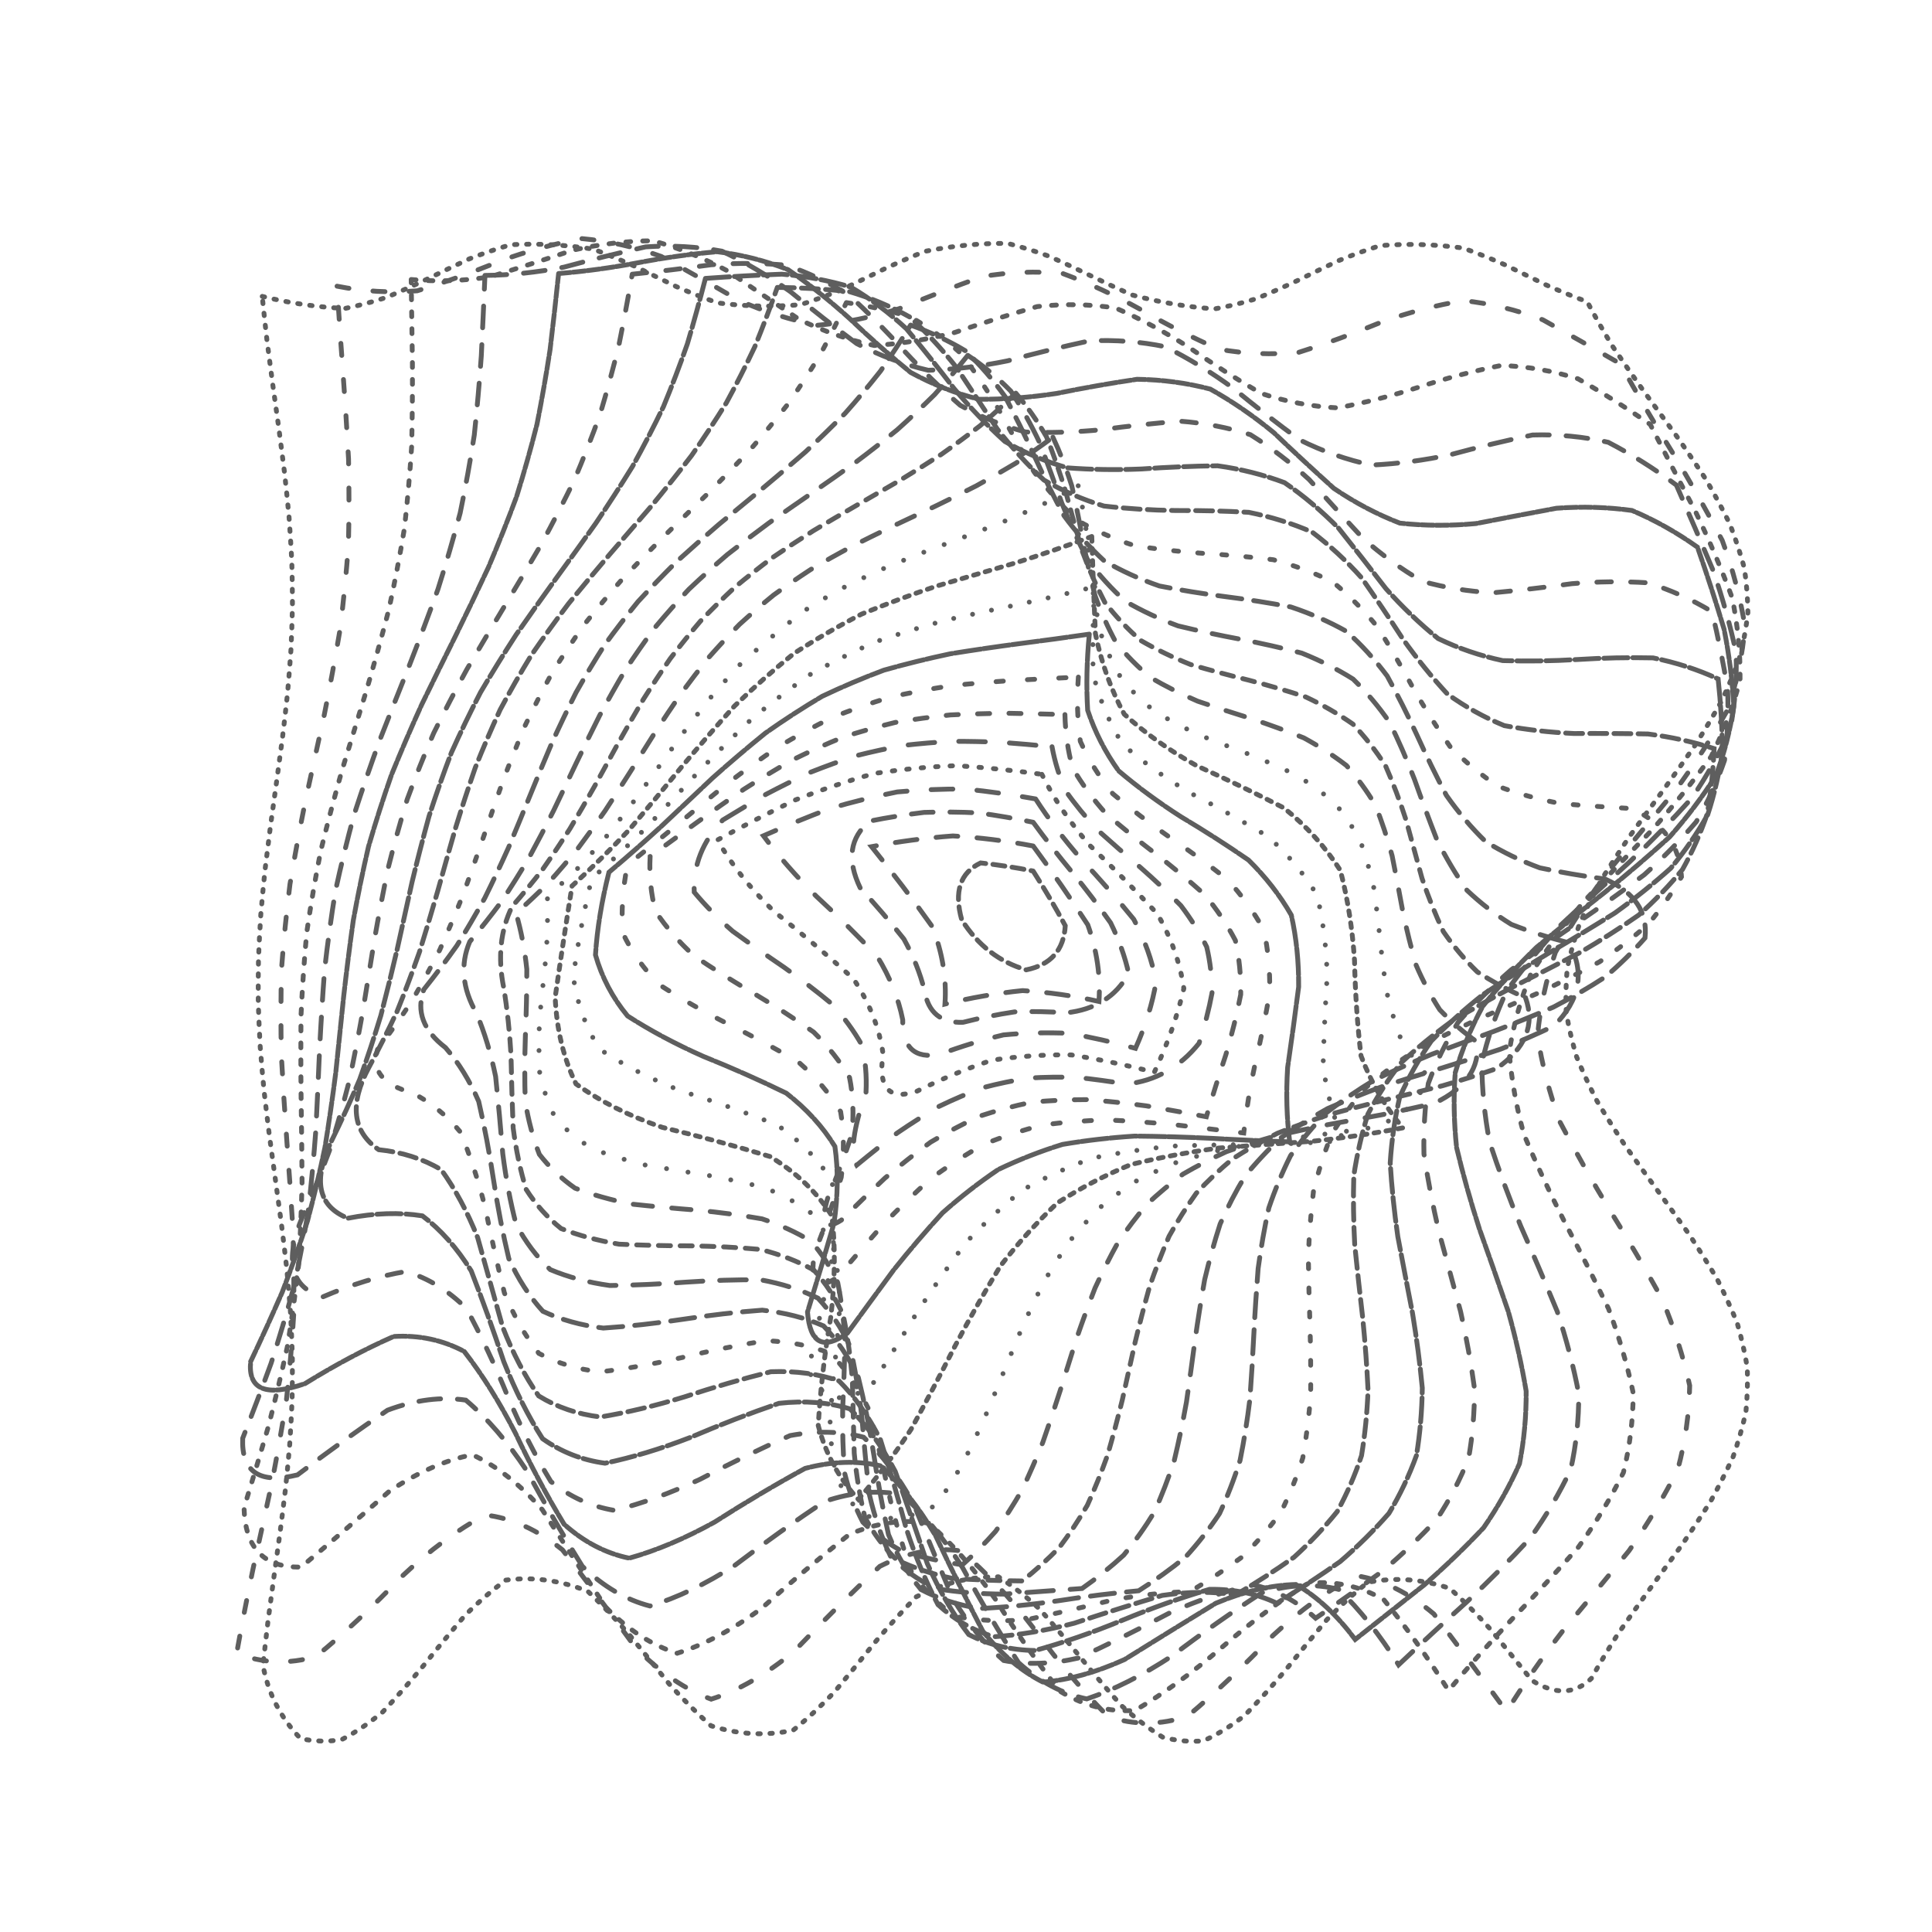 <svg xmlns="http://www.w3.org/2000/svg" version="1.1" xmlns:xlink="http://www.w3.org/1999/xlink" xmlns:svgjs="http://svgjs.dev/svgjs" viewBox="0 0 800 800" opacity="0.63"><defs><linearGradient x1="50%" y1="0%" x2="50%" y2="100%" id="ccchaos-grad"><stop stop-color="hsl(206, 75%, 49%)" stop-opacity="1" offset="0%"></stop><stop stop-color="hsl(331, 90%, 56%)" stop-opacity="1" offset="100%"></stop></linearGradient></defs><g stroke-width="2" stroke="url(#ccchaos-grad)" fill="none" stroke-linecap="round"><path d="M108.59 122.73Q125.73 126.96 142.88 127.72 151.45 125.96 160.02 123.14 168.6 119.52 177.17 115.42 185.74 111.19 194.32 107.2 202.89 103.82 211.46 101.33 228.61 100.44 245.75 103.19 254.33 106.41 262.9 110.29 271.47 114.5 280.04 118.67 288.62 122.42 297.19 125.43 314.34 127.63 331.48 126.16 340.06 123.44 348.63 119.88 357.2 115.8 365.77 111.56 374.35 107.54 382.92 104.09 400.07 100.64 417.21 100.78 425.78 102.95 434.36 106.09 442.93 109.92 451.5 114.12 460.08 118.3 468.65 122.11 485.8 126.72 502.94 127.91 511.51 126.36 520.09 123.72 528.66 120.23 537.23 116.18 545.81 111.94 554.38 107.89 562.95 104.37 571.52 101.7 588.67 100.38 605.82 102.71 614.39 105.77 622.96 109.56 631.54 113.73 640.11 117.94 648.68 121.79 657.25 124.96 662.1 134.15 667.7 143.35 673.89 152.54 680.46 161.74 687.21 170.93 693.92 180.13 700.38 189.32 706.38 198.52 711.73 207.71 716.26 216.91 719.83 226.1 722.31 235.29 723.64 244.49 723.77 253.68 722.7 262.88 720.46 272.07 717.12 281.27 712.78 290.46 707.6 299.66 701.72 308.85 695.34 318.05 688.67 327.24 681.91 336.44 675.28 345.63 668.99 354.83 663.25 364.02 658.23 373.22 654.09 382.41 650.97 391.61 648.97 400.8 648.14 410 648.53 419.19 650.1 428.39 652.82 437.58 656.6 446.78 661.31 455.97 666.82 465.17 672.93 474.36 679.46 483.56 686.19 492.75 692.92 501.95 699.43 511.14 705.51 520.34 710.97 529.53 715.64 538.73 719.36 547.92 722.01 557.11 723.52 566.31 723.83 575.5 722.94 584.7 720.87 593.89 717.69 603.09 713.49 612.28 708.43 621.48 702.64 630.67 696.33 639.87 689.69 649.06 682.93 658.26 676.26 667.45 669.91 676.65 664.07 685.84 658.93 695.04 648.76 704.87 634.37 695.86 625.88 685.34 617.38 674.89 608.88 665.41 600.38 657.75 583.38 651.91 566.39 655.22 557.89 661.91 549.39 670.71 540.89 680.86 532.39 691.47 523.9 701.59 515.4 710.33 506.9 716.94 498.4 720.82 489.9 721.63 481.4 719.3 472.91 714.03 464.41 706.3 455.91 696.78 447.41 686.31 438.91 675.81 430.41 666.2 421.92 658.35 413.42 652.92 396.42 652.58 379.42 661.2 370.93 669.85 362.43 679.91 353.93 690.51 345.43 700.72 336.93 709.62 328.43 716.45 311.44 720.11 294.44 714.62 285.94 707.08 277.44 697.69 268.95 687.27 260.45 676.73 251.95 667.01 243.45 658.97 226.46 652.08 209.46 654.29 200.96 660.52 192.46 668.99 183.96 678.97 175.47 689.56 166.97 699.83 158.47 708.89 149.97 715.93 141.47 720.34 132.97 721.71 124.48 719.94 112.04 706.95 108.9 689.57 109.87 680.43 110.97 671.28 112.16 662.14 113.42 653 114.69 643.86 115.94 634.71 117.13 625.57 118.22 616.43 119.17 607.29 119.96 598.14 120.56 589 120.95 579.86 121.12 570.72 121.06 561.57 120.77 552.43 120.27 543.29 119.57 534.14 118.7 525 117.67 515.86 116.52 506.72 115.3 497.57 114.03 488.43 112.76 479.29 111.54 470.15 110.39 461 109.35 451.86 108.46 442.72 107.75 433.58 107.24 424.43 106.94 415.29 106.87 406.15 107.03 397.01 107.4 387.86 107.99 378.72 108.77 369.58 109.71 360.44 110.8 351.29 111.98 342.15 113.23 333.01 114.5 323.87 115.75 314.72 116.95 305.58 118.06 296.44 119.04 287.3 119.85 278.15 120.48 269.01 120.9 259.87 121.1 250.73 121.08 241.58 120.83 232.44 120.36 223.3 119.69 214.15 118.84 205.01 117.83 195.87 116.7 186.73 115.49 177.58 114.22 168.44 112.95 159.3 111.72 150.16 110.55 141.01 109.5 131.87 108.59 122.73" stroke-dasharray="1 4" transform="rotate(0, 400, 400)" opacity="0.05"></path><path d="M120.38 137.55Q137.01 139.68 153.64 137.12 170.28 130.68 186.91 122.44 203.55 115 220.18 110.76 236.82 111.07 253.45 115.82 270.09 123.5 286.72 131.66 303.36 137.69 319.99 139.67 336.63 136.96 353.26 130.43 369.89 122.16 386.53 114.8 403.16 110.7 419.8 111.16 436.43 116.04 453.07 123.78 469.7 131.91 486.34 137.83 502.97 139.65 519.61 136.79 536.24 130.17 552.88 121.89 569.51 114.6 586.14 110.64 602.78 111.25 619.41 116.26 636.05 124.05 652.68 132.15 664.05 149.65 676.71 167.15 689.16 184.65 699.95 202.16 707.83 219.66 711.86 237.16 711.58 254.66 707.02 272.16 698.71 289.66 687.63 307.17 675.07 324.67 662.5 342.17 651.39 359.67 643.05 377.17 638.44 394.67 638.11 412.17 642.1 429.68 649.93 447.18 660.7 464.68 673.14 482.18 685.8 499.68 697.19 517.18 705.99 534.68 711.16 552.19 712.1 569.69 708.69 587.19 701.35 604.69 690.92 622.19 678.63 639.69 665.91 657.2 654.26 674.7 645.03 692.2 628.58 672.73 612.14 653.99 595.69 641.96 579.25 640.47 562.8 650.01 546.36 667.53 529.91 687.43 513.47 703.36 497.02 710.23 480.58 705.85 464.13 691.61 447.69 672.07 431.24 653.46 414.8 641.73 398.35 640.62 381.91 650.49 365.46 668.19 349.02 688.06 332.58 703.76 316.13 710.27 299.69 705.52 283.24 691.02 266.8 671.4 250.35 652.93 233.91 641.51 217.46 640.78 201.02 650.97 184.57 668.84 168.13 688.67 151.68 704.14 135.24 710.29 118.79 705.18 120.7 687.44 123.11 669.7 125.75 651.96 128.29 634.22 130.45 616.49 131.97 598.75 132.68 581.01 132.48 563.27 131.41 545.53 129.59 527.79 127.23 510.06 124.61 492.32 122.04 474.58 119.81 456.84 118.18 439.1 117.36 421.36 117.43 403.63 118.38 385.89 120.11 368.15 122.41 350.41 125.01 332.67 127.61 314.93 129.9 297.19 131.62 279.46 132.57 261.72 132.63 243.98 131.79 226.24 130.16 208.5 127.93 190.76 125.35 173.03 122.73 155.29 120.38 137.55" stroke-dasharray="5 10" transform="rotate(4.04, 400, 400)" opacity="0.09"></path><path d="M132.59 150.85Q148.73 150.07 164.87 145.13 181.01 137.5 197.14 129.43 213.28 123.29 229.42 120.9 245.55 122.96 261.69 128.87 277.83 136.88 293.97 144.63 310.1 149.83 326.24 150.95 342.38 147.66 358.51 140.93 374.65 132.74 390.79 125.52 406.92 121.38 423.06 121.55 439.2 125.99 455.34 133.37 471.47 141.53 487.61 148.06 503.75 151.03 519.88 149.56 536.02 144.1 552.16 136.24 568.3 128.31 584.43 122.65 600.57 120.92 616.71 123.64 632.84 130.01 648.98 138.13 660.64 154.72 672.66 171.31 683.74 187.9 692.7 204.49 698.56 221.07 700.68 237.66 698.85 254.25 693.26 270.84 684.5 287.42 673.54 304.01 661.55 320.6 649.81 337.19 639.61 353.77 632.05 370.36 627.92 386.95 627.7 403.54 631.38 420.13 638.59 436.71 648.54 453.3 660.16 469.89 672.19 486.48 683.34 503.06 692.4 519.65 698.39 536.24 700.67 552.83 699 569.41 693.55 586 684.9 602.59 674.01 619.18 662.03 635.77 650.26 652.35 639.98 668.94 624.06 650.15 608.14 635.45 592.22 629.16 576.3 633.15 560.38 646.24 544.46 664.56 528.54 682.72 512.62 695.35 496.7 698.74 480.78 691.87 464.86 676.79 448.94 657.93 433.03 640.86 417.11 630.61 401.19 630.21 385.27 639.78 369.35 656.48 353.43 675.4 337.51 690.96 321.59 698.56 305.67 695.97 289.75 683.95 273.83 666.04 257.91 647.53 241.99 633.87 226.07 629.1 210.15 634.62 194.23 648.81 178.31 667.47 162.39 685.11 139.68 688.87 135.55 664.12 138.26 647.01 140.73 629.9 142.69 612.79 143.92 595.68 144.3 578.58 143.79 561.47 142.43 544.36 140.38 527.25 137.85 510.14 135.13 493.03 132.49 475.92 130.24 458.81 128.61 441.7 127.77 424.6 127.83 407.49 128.76 390.38 130.47 373.27 132.78 356.16 135.44 339.05 138.16 321.94 140.64 304.83 142.62 287.72 143.89 270.62 144.3 253.51 143.82 236.4 142.5 219.29 140.47 202.18 137.96 185.07 135.23 167.96 132.59 150.85" stroke-dasharray="2 5" transform="rotate(8.08, 400, 400)" opacity="0.13"></path><path d="M145.21 162.24Q160.86 158.71 176.5 152.01 192.14 143.94 207.78 136.71 223.42 132.26 239.07 131.82 254.71 135.49 270.35 142.29 285.99 150.36 301.64 157.52 317.28 161.83 332.92 162.1 348.56 158.28 364.21 151.39 379.85 143.31 395.49 136.23 411.13 132.07 426.77 131.97 442.42 135.94 458.06 142.91 473.7 150.99 489.34 157.99 504.99 162 520.63 161.94 536.27 157.82 551.91 150.76 567.56 142.68 583.2 135.77 598.84 131.91 614.48 132.14 630.12 136.4 645.77 143.54 657.12 159.22 668.07 174.9 677.53 190.58 684.55 206.26 688.44 221.94 688.81 237.62 685.63 253.31 679.22 268.99 670.2 284.67 659.48 300.35 648.12 316.03 637.23 331.71 627.92 347.39 621.08 363.07 617.42 378.75 617.28 394.43 620.69 410.11 627.29 425.79 636.45 441.47 647.25 457.15 658.62 472.83 669.43 488.51 678.61 504.19 685.25 519.87 688.69 535.55 688.59 551.24 684.96 566.92 678.16 582.6 668.86 598.28 657.99 613.96 646.63 629.64 635.89 645.32 620.48 629.45 605.07 619.97 589.66 619.45 574.25 628.05 558.84 643.41 543.43 661.37 528.02 677.06 512.61 686.22 497.2 686.36 481.79 677.44 466.38 661.89 450.97 643.92 435.56 628.41 420.15 619.58 404.74 619.82 389.33 629.06 373.92 644.8 358.51 662.76 343.1 678.08 327.69 686.58 312.29 685.97 296.88 676.4 281.47 660.49 266.06 642.54 250.65 627.43 235.24 619.25 219.83 620.24 204.42 630.12 189.01 646.21 173.6 664.14 151.81 674.76 148.23 654.09 150.91 637.69 153.2 621.3 154.88 604.9 155.77 588.51 155.8 572.11 154.95 555.72 153.31 539.32 151.05 522.93 148.38 506.53 145.58 490.14 142.92 473.74 140.66 457.35 139.03 440.95 138.19 424.56 138.22 408.16 139.13 391.77 140.81 375.37 143.11 358.98 145.79 342.58 148.59 326.19 151.24 309.79 153.46 293.4 155.04 277 155.83 260.61 155.73 244.21 154.77 227.82 153.04 211.42 150.71 195.03 148.01 178.63 145.21 162.24" stroke-dasharray="9 7" transform="rotate(12.12, 400, 400)" opacity="0.16"></path><path d="M158.17 171.54Q173.31 165.8 188.45 158.13 203.59 150.42 218.73 144.59 233.87 142.11 249.01 143.57 264.15 148.63 279.29 156.01 294.43 163.89 309.57 170.31 324.71 173.65 339.85 173.11 354.99 168.8 370.13 161.8 385.27 153.86 400.41 146.94 415.55 142.78 430.69 142.4 445.83 145.9 460.97 152.42 476.11 160.32 491.25 167.64 506.39 172.56 521.53 173.86 536.67 171.21 551.81 165.27 566.95 157.52 582.09 149.89 597.23 144.28 612.37 142.08 627.51 143.84 642.65 149.12 653.2 163.93 662.72 178.74 670.37 193.55 675.44 208.36 677.47 223.16 676.29 237.97 671.98 252.78 664.96 267.59 655.84 282.4 645.48 297.21 634.79 312.02 624.76 326.83 616.29 341.64 610.16 356.44 606.92 371.25 606.87 386.06 610 400.87 616.04 415.68 624.44 430.49 634.43 445.3 645.11 460.11 655.5 474.92 664.67 489.72 671.78 504.53 676.19 519.34 677.49 534.15 675.56 548.96 670.59 563.77 663.02 578.58 653.55 593.39 643.02 608.2 632.4 623 617.49 611.7 602.59 607.93 587.68 612.64 572.78 624.66 557.87 640.99 542.97 657.57 528.06 670.27 513.16 675.94 498.25 673.16 483.35 662.63 468.44 646.96 453.54 630.06 438.63 616.12 423.73 608.63 408.82 609.44 393.91 618.35 379.01 633.14 364.1 650.14 349.2 665.11 334.29 674.33 319.39 675.5 304.48 668.33 289.58 654.61 274.67 637.75 259.77 621.95 244.86 611.13 229.96 608 215.05 613.32 200.15 625.78 185.24 642.27 164.3 657.03 161.08 639.75 163.62 624.15 165.64 608.54 166.97 592.93 167.48 577.32 167.14 561.72 165.96 546.11 164.06 530.5 161.61 514.9 158.83 499.29 155.97 483.68 153.3 468.07 151.06 452.47 149.44 436.86 148.6 421.25 148.62 405.64 149.48 390.04 151.12 374.43 153.39 358.82 156.07 343.22 158.93 327.61 161.7 312 164.13 296.39 166.01 280.79 167.16 265.18 167.48 249.57 166.94 233.96 165.58 218.36 163.54 202.75 160.99 187.14 158.17 171.54" stroke-dasharray="5 1" transform="rotate(16.16, 400, 400)" opacity="0.20"></path><path d="M171.38 178.88Q186 171.74 200.62 163.97 215.24 157.34 229.86 153.37 244.48 152.94 259.1 156.16 273.72 162.29 288.34 169.95 302.96 177.39 317.58 182.93 332.2 185.29 346.83 183.96 361.45 179.23 376.07 172.17 390.69 164.39 405.31 157.66 419.93 153.5 434.55 152.86 449.17 155.89 463.79 161.89 478.41 169.51 493.03 177.01 507.65 182.69 522.27 185.26 536.9 184.13 551.52 179.57 566.14 172.6 580.76 164.81 595.38 157.98 610 153.65 624.62 152.8 639.24 155.63 648.56 169.63 656.43 183.62 662.19 197.62 665.36 211.61 665.69 225.61 663.15 239.6 657.95 253.59 650.51 267.59 641.46 281.58 631.54 295.58 621.58 309.57 612.39 323.57 604.75 337.56 599.28 351.56 596.43 365.55 596.45 379.55 599.33 393.54 604.83 407.54 612.49 421.53 621.69 435.53 631.66 449.52 641.57 463.51 650.61 477.51 658.02 491.5 663.2 505.5 665.71 519.49 665.34 533.49 662.13 547.48 656.35 561.48 648.46 575.47 639.13 589.47 629.12 603.46 614.73 597.62 600.33 599.37 585.94 608.3 571.54 622.38 557.14 638.42 542.75 652.78 528.35 662.18 513.96 664.5 499.56 659.21 485.16 647.51 470.77 632.06 456.37 616.36 441.98 603.99 427.58 597.76 413.18 599.07 398.79 607.63 384.39 621.51 370 637.54 355.6 652.08 341.21 661.83 326.81 664.58 312.41 659.7 298.02 648.3 283.62 632.96 269.23 617.19 254.83 604.54 240.43 597.91 226.04 598.79 211.64 606.99 197.25 620.64 176.71 621.84 177.99 592.3 178.91 577.54 179.02 562.77 178.3 548.01 176.8 533.24 174.66 518.48 172.05 503.71 169.19 488.95 166.31 474.18 163.65 459.42 161.44 444.65 159.85 429.89 159.02 415.12 159.01 400.36 159.84 385.59 161.42 370.83 163.62 356.06 166.28 341.3 169.15 326.53 172.02 311.77 174.63 297 176.78 282.24 178.28 267.47 179.02 252.71 178.92 237.94 178 223.18 176.34 208.41 174.07 193.65 171.38 178.88" stroke-dasharray="6 8" transform="rotate(20.2, 400, 400)" opacity="0.24"></path><path d="M184.72 184.68Q198.8 177.08 212.87 170.08 226.95 165.13 241.03 163.25 255.1 164.82 269.18 169.53 283.26 176.4 297.34 184.01 311.41 190.79 325.49 195.34 339.57 196.73 353.64 194.66 367.72 189.56 381.8 182.49 395.87 174.91 409.95 168.37 424.03 164.23 438.11 163.35 452.18 165.9 466.26 171.36 480.34 178.61 494.41 186.14 508.49 192.4 522.57 196.1 536.65 196.48 550.72 193.45 564.8 187.65 578.88 180.27 592.95 172.83 607.03 166.87 621.11 163.62 635.18 163.75 642.97 177 649.03 190.25 652.91 203.5 654.32 216.75 653.14 230 649.48 243.25 643.6 256.5 635.94 269.75 627.09 283 617.7 296.25 608.49 309.5 600.14 322.75 593.28 336 588.43 349.25 585.96 362.5 586.04 375.75 588.67 389 593.65 402.25 600.62 415.5 609.04 428.75 618.29 442 627.66 455.25 636.46 468.5 644.02 481.75 649.77 495 653.29 508.25 654.31 521.5 652.74 534.75 648.72 548 642.53 561.25 634.66 574.5 625.68 587.75 611.81 587.49 597.93 593.94 584.06 605.77 570.19 620.53 556.32 635.19 542.45 646.71 528.57 652.71 514.7 651.96 500.83 644.61 486.96 632.19 473.08 617.24 459.21 602.86 445.34 592.02 431.47 586.96 417.59 588.71 403.72 596.92 389.85 609.9 375.98 624.95 362.1 638.99 348.23 649.1 334.36 653.21 320.49 650.46 306.61 641.42 292.74 627.96 278.87 612.85 265 599.22 251.12 589.88 237.25 586.75 223.38 590.49 209.51 600.31 189.51 601.2 190.18 573.71 190.67 559.82 190.35 545.92 189.26 532.03 187.47 518.13 185.11 504.24 182.38 490.34 179.46 476.45 176.59 462.56 173.97 448.66 171.8 434.77 170.25 420.87 169.43 406.98 169.41 393.09 170.18 379.19 171.69 365.3 173.82 351.4 176.42 337.51 179.28 323.62 182.2 309.72 184.95 295.83 187.34 281.93 189.16 268.04 190.3 254.15 190.67 240.25 190.23 226.36 189.03 212.46 187.14 198.57 184.72 184.68" stroke-dasharray="10 2" transform="rotate(24.24, 400, 400)" opacity="0.28"></path><path d="M198.07 189.56Q211.57 182.48 225.07 176.99 238.57 174.11 252.08 174.38 265.58 177.76 279.08 183.6 292.59 190.82 306.09 198.07 319.59 204.01 333.1 207.51 346.6 207.94 360.1 205.2 373.61 199.81 387.11 192.77 400.61 185.41 414.11 179.09 427.62 174.98 441.12 173.87 454.62 175.95 468.13 180.84 481.63 187.63 495.13 195.04 508.64 201.7 522.14 206.36 535.64 208.15 549.15 206.74 562.65 202.4 576.15 195.92 589.66 188.53 603.16 181.6 616.66 176.42 630.16 173.96 636.23 186.53 640.45 199.11 642.53 211.69 642.34 224.26 639.88 236.84 635.33 249.41 628.99 261.99 621.29 274.57 612.76 287.14 603.98 299.72 595.53 312.29 588 324.87 581.89 337.45 577.62 350.02 575.48 362.6 575.62 375.18 578.02 387.75 582.52 400.33 588.82 412.9 596.49 425.48 605.01 438.06 613.79 450.63 622.25 463.21 629.82 475.79 635.97 488.36 640.28 500.94 642.48 513.51 642.4 526.09 640.06 538.67 635.6 551.24 629.35 563.82 621.71 576.4 608.38 581.1 595.05 591.01 581.73 604.28 568.4 618.42 555.07 630.81 541.74 639.13 528.42 641.82 515.09 638.39 501.76 629.47 488.44 616.73 475.11 602.55 461.78 589.57 448.45 580.22 435.13 576.23 421.8 578.36 408.47 586.21 395.15 598.31 381.82 612.4 368.49 625.86 355.17 636.17 341.84 641.41 328.51 640.6 315.18 633.89 301.86 622.54 288.53 608.66 275.2 594.84 261.88 583.66 248.55 577.21 235.22 576.69 221.89 582.2 202.27 580.08 202.15 554.17 202.18 541.15 201.44 528.13 200 515.11 197.95 502.08 195.42 489.06 192.6 476.04 189.66 463.02 186.82 450 184.26 436.98 182.15 423.95 180.65 410.93 179.85 397.91 179.8 384.89 180.52 371.87 181.94 358.85 183.98 345.82 186.5 332.8 189.32 319.78 192.25 306.76 195.1 293.74 197.67 280.72 199.79 267.69 201.31 254.67 202.13 241.65 202.19 228.63 201.5 215.61 200.09 202.59 198.07 189.56" stroke-dasharray="7 3" transform="rotate(28.28, 400, 400)" opacity="0.32"></path><path d="M211.27 194.35Q224.17 188.65 237.06 185.18 249.96 184.54 262.85 186.83 275.75 191.66 288.64 198.22 301.54 205.42 314.43 212.04 327.33 216.98 340.23 219.4 353.12 218.91 366.02 215.57 378.91 209.96 391.81 203.01 404.7 195.89 417.6 189.8 430.49 185.75 443.39 184.42 456.28 186.05 469.18 190.35 482.07 196.6 494.97 203.76 507.87 210.62 520.76 216.03 533.66 219.1 546.55 219.29 559.45 216.58 572.34 211.42 585.24 204.69 598.13 197.5 619.61 194.75 630.62 210.39 631.06 222.36 629.48 234.32 625.98 246.29 620.78 258.25 614.19 270.22 606.62 282.18 598.51 294.15 590.38 306.11 582.71 318.08 575.97 330.04 570.58 342.01 566.85 353.97 565.02 365.94 565.21 377.9 567.39 389.87 571.43 401.83 577.1 413.8 584.04 425.76 591.82 437.73 599.99 449.69 608.03 461.66 615.47 473.62 621.83 485.59 626.75 497.55 629.91 509.52 631.13 521.48 630.32 533.45 627.55 545.41 622.98 557.38 616.88 569.34 604.13 577.83 591.37 589.7 578.62 602.96 565.87 615.39 553.11 624.9 540.36 629.9 527.6 629.54 514.85 623.9 502.1 613.91 489.34 601.24 476.59 588.04 463.83 576.5 451.08 568.57 438.33 565.58 425.57 568.02 412.82 575.49 400.06 586.74 387.31 599.88 374.56 612.7 361.8 623.05 349.05 629.2 336.29 630.12 323.54 625.64 310.78 616.53 298.03 604.31 285.28 591.03 272.52 578.92 259.77 570.01 247.01 565.79 234.26 566.98 216.22 572.54 212.57 559.54 213.56 547.37 213.85 535.19 213.41 523.02 212.28 510.85 210.52 498.68 208.25 486.5 205.59 474.33 202.71 462.16 199.79 449.98 197 437.81 194.52 425.64 192.49 413.46 191.04 401.29 190.26 389.12 190.2 376.94 190.85 364.77 192.19 352.6 194.12 340.43 196.53 328.25 199.27 316.08 202.18 303.91 205.08 291.73 207.79 279.56 210.15 267.39 212.01 255.21 213.26 243.04 213.82 230.87 213.67 218.69 212.8 206.52 211.27 194.35" stroke-dasharray="2 8" transform="rotate(32.32, 400, 400)" opacity="0.35"></path><path d="M224.19 199.88Q236.44 196.19 248.7 195.01 260.95 196.53 273.2 200.52 285.45 206.38 297.71 213.22 309.96 220.04 322.21 225.8 334.46 229.64 346.72 230.98 358.97 229.63 371.22 225.79 383.47 220.03 395.73 213.21 407.98 206.37 420.23 200.51 432.48 196.53 444.74 195.01 456.99 196.19 469.24 199.89 481.49 205.55 493.75 212.33 506 219.2 518.25 225.15 530.5 229.28 542.76 230.96 555.01 229.95 567.26 226.4 579.51 220.85 591.77 214.11 611.4 209.89 619.54 223.97 618.54 235.37 615.83 246.77 611.55 258.17 605.93 269.57 599.28 280.97 591.96 292.37 584.38 303.77 576.93 315.17 570.03 326.57 564.06 337.97 559.33 349.37 556.11 360.77 554.57 372.17 554.79 383.56 556.76 394.96 560.38 406.36 565.45 417.76 571.68 429.16 578.75 440.56 586.27 451.96 593.83 463.36 601.01 474.76 607.44 486.16 612.75 497.56 616.66 508.96 618.96 520.36 619.52 531.76 618.31 543.16 615.39 554.56 610.94 565.96 598.79 576.7 586.64 588.98 574.49 600.97 562.34 610.86 550.19 617.18 538.04 618.97 525.89 615.97 513.74 608.63 501.59 598.05 489.44 585.81 477.29 573.75 465.14 563.67 452.99 557.09 440.84 554.99 428.69 557.69 416.54 564.78 404.39 575.2 392.24 587.39 380.09 599.51 367.95 609.77 355.8 616.61 343.65 619.01 331.5 616.61 319.35 609.78 307.2 599.53 295.05 587.4 282.9 575.21 270.75 564.79 258.6 557.7 246.45 554.99 229.08 554.69 224.97 540.92 225.43 529.55 225.22 518.19 224.34 506.82 222.84 495.45 220.81 484.08 218.36 472.71 215.61 461.35 212.72 449.98 209.84 438.61 207.14 427.24 204.75 415.87 202.82 404.51 201.43 393.14 200.68 381.77 200.59 370.4 201.18 359.03 202.42 347.67 204.22 336.3 206.51 324.93 209.15 313.56 211.99 302.19 214.89 290.83 217.69 279.46 220.24 268.09 222.38 256.72 224.02 245.35 225.06 233.99 225.44 222.62 225.15 211.25 224.19 199.88" stroke-dasharray="10 5" transform="rotate(36.36, 400, 400)" opacity="0.39"></path><path d="M236.68 206.96Q248.26 205.6 259.84 206.69 271.41 210.07 282.99 215.31 294.56 221.71 306.14 228.4 317.71 234.51 329.29 239.23 340.86 241.92 352.44 242.22 364.01 240.1 375.59 235.84 387.16 230.01 398.74 223.38 410.31 216.82 421.89 211.23 433.47 207.33 445.04 205.64 456.62 206.4 468.19 209.49 479.77 214.51 491.34 220.8 502.92 227.51 514.49 233.75 526.07 238.69 537.64 241.68 549.22 242.32 560.79 240.53 572.37 236.53 583.95 230.87 603.41 238.33 601.48 261.11 596.66 271.97 590.84 282.83 584.31 293.69 577.37 304.55 570.37 315.4 563.64 326.26 557.51 337.12 552.26 347.98 548.16 358.84 545.41 369.7 544.12 380.55 544.38 391.41 546.15 402.27 549.37 413.13 553.87 423.99 559.43 434.85 565.8 445.7 572.65 456.56 579.67 467.42 586.51 478.28 592.84 489.14 598.36 500 602.81 510.85 605.96 521.71 607.66 532.57 607.84 543.43 606.49 554.29 603.66 565.15 592.15 576.51 580.64 587.8 569.12 597.52 557.61 604.39 546.1 607.47 534.59 606.38 523.08 601.24 511.57 592.75 500.05 582.03 488.54 570.5 477.03 559.71 465.52 551.09 454.01 545.77 442.49 544.47 430.98 547.37 419.47 554.07 407.96 563.68 396.45 574.93 384.94 586.33 373.42 596.35 361.91 603.66 350.4 607.3 338.89 606.77 327.38 602.15 315.87 594.06 304.35 583.56 292.84 572.06 281.33 561.08 269.82 552.09 258.31 546.27 241.61 540.26 236.99 525.5 236.92 514.88 236.22 504.26 234.93 493.65 233.12 483.03 230.87 472.41 228.28 461.79 225.49 451.17 222.63 440.56 219.83 429.94 217.24 419.32 214.97 408.7 213.13 398.08 211.82 387.46 211.09 376.85 210.99 366.23 211.51 355.61 212.64 344.99 214.31 334.37 216.45 323.76 218.96 313.14 221.7 302.52 224.56 291.9 227.39 281.28 230.05 270.67 232.43 260.05 234.39 249.43 235.86 238.81 236.75 228.19 237.03 217.58 236.68 206.96" stroke-dasharray="11 7" transform="rotate(40.4, 400, 400)" opacity="0.43"></path><path d="M248.63 216.19Q259.49 217.16 270.36 220.21 281.23 225 292.09 230.95 302.96 237.38 313.83 243.53 324.69 248.68 335.56 252.23 346.43 253.76 357.29 253.1 368.16 250.32 379.03 245.74 389.89 239.91 400.76 233.5 411.63 227.27 422.49 221.94 433.36 218.14 444.23 216.31 455.09 216.67 465.96 219.17 476.83 223.52 487.69 229.22 498.56 235.59 509.43 241.89 520.29 247.39 531.16 251.43 542.03 253.55 552.89 253.5 563.76 251.29 574.63 247.17 590.7 254.94 586.56 276.58 581.44 286.89 575.62 297.21 569.35 307.53 562.9 317.85 556.54 328.17 550.53 338.49 545.14 348.81 540.58 359.13 537.07 369.44 534.73 379.76 533.68 390.08 533.96 400.4 535.55 410.72 538.39 421.04 542.36 431.36 547.29 441.68 552.97 451.99 559.15 462.31 565.59 472.63 572 482.95 578.11 493.27 583.67 503.59 588.44 513.91 592.21 524.23 594.83 534.54 596.18 544.86 596.21 555.18 594.92 565.5 584.08 575.98 573.24 585.18 562.4 592.01 551.56 595.68 540.71 595.76 529.87 592.25 519.03 585.54 508.19 576.43 497.35 565.98 486.51 555.42 475.67 545.98 464.83 538.76 453.98 534.61 443.14 534.02 432.3 537.05 421.46 543.35 410.62 552.19 399.78 562.52 388.94 573.14 378.1 582.81 367.25 590.4 356.41 595.01 345.57 596.11 334.73 593.57 323.89 587.69 313.05 579.15 302.21 568.95 291.36 558.3 280.52 548.42 269.68 540.49 253.7 529.65 248.55 513.96 247.96 504.04 246.82 494.11 245.18 484.18 243.11 474.26 240.7 464.33 238.04 454.41 235.25 444.48 232.46 434.56 229.77 424.63 227.3 414.7 225.16 404.78 223.44 394.85 222.2 384.93 221.51 375 221.39 365.07 221.84 355.15 222.86 345.22 224.39 335.3 226.36 325.37 228.71 315.45 231.32 305.52 234.08 295.59 236.89 285.67 239.61 275.74 242.14 265.82 244.37 255.89 246.2 245.96 247.55 236.04 248.37 226.11 248.63 216.19" stroke-dasharray="5 4" transform="rotate(44.44, 400, 400)" opacity="0.47"></path><path d="M259.91 227.91Q270.04 230.89 280.17 235.41 290.31 241.01 300.44 247.12 310.57 253.12 320.7 258.38 330.83 262.39 340.96 264.72 351.09 265.14 361.22 263.61 371.36 260.27 381.49 255.49 391.62 249.73 401.75 243.59 411.88 237.7 422.01 232.65 432.14 228.97 442.27 227.02 452.41 227.01 462.54 228.94 472.67 232.61 482.8 237.64 492.93 243.53 503.06 249.66 513.19 255.43 523.32 260.23 533.46 263.58 543.59 265.13 553.72 264.73 563.85 262.42 576.96 271.57 571.2 292.22 566 301.98 560.36 311.74 554.48 321.5 548.58 331.26 542.89 341.02 537.6 350.78 532.92 360.54 529.02 370.3 526.04 380.06 524.09 389.82 523.25 399.58 523.55 409.34 524.96 419.09 527.46 428.85 530.93 438.61 535.25 448.37 540.27 458.13 545.79 467.89 551.62 477.65 557.53 487.41 563.32 497.17 568.76 506.93 573.65 516.69 577.82 526.45 581.11 536.21 583.39 545.97 584.59 555.73 584.66 565.49 574.52 573.91 564.38 580.29 554.24 583.99 544.1 584.63 533.96 582.14 523.82 576.78 513.68 569.1 503.54 559.87 493.4 550.04 483.26 540.62 473.12 532.56 462.98 526.69 452.84 523.61 442.7 523.62 432.56 526.74 422.41 532.64 412.27 540.72 402.13 550.15 391.99 559.97 381.85 569.19 371.71 576.85 361.57 582.19 351.43 584.64 341.29 583.97 331.15 580.24 321.01 573.83 310.87 565.39 300.73 555.8 290.59 546.02 280.45 537.05 270.31 529.81 260.17 525.04 260.13 515.76 259.58 506.47 258.52 497.19 257 487.9 255.08 478.62 252.82 469.33 250.3 460.05 247.63 450.76 244.9 441.47 242.2 432.19 239.65 422.9 237.33 413.62 235.34 404.33 233.73 395.05 232.58 385.76 231.92 376.48 231.79 367.19 232.18 357.91 233.08 348.62 234.45 339.33 236.26 330.05 238.42 320.76 240.86 311.48 243.49 302.19 246.22 292.91 248.93 283.62 251.54 274.34 253.95 265.05 256.05 255.77 257.79 246.48 259.09 237.19 259.91 227.91" stroke-dasharray="8 8" transform="rotate(48.48, 400, 400)" opacity="0.51"></path><path d="M270.47 242.14Q279.85 246.56 289.22 251.9 298.6 257.69 307.97 263.42 317.35 268.59 326.72 272.73 336.1 275.49 345.47 276.61 354.85 276.01 364.22 273.73 373.6 269.98 382.97 265.09 392.35 259.48 401.72 253.65 411.09 248.12 420.47 243.37 429.84 239.82 439.22 237.78 448.59 237.44 457.97 238.82 467.34 241.8 476.72 246.12 486.09 251.39 495.47 257.17 504.84 262.92 514.22 268.16 523.59 272.41 532.96 275.3 542.34 276.58 551.71 276.14 562.33 287.32 555.53 307.04 550.45 316.2 545.13 325.37 539.74 334.54 534.46 343.7 529.44 352.87 524.86 362.03 520.86 371.2 517.56 380.36 515.08 389.53 513.48 398.7 512.82 407.86 513.13 417.03 514.39 426.19 516.56 435.36 519.57 444.53 523.32 453.69 527.71 462.86 532.58 472.02 537.78 481.19 543.15 490.35 548.52 499.52 553.71 508.69 558.55 517.85 562.9 527.02 566.62 536.18 569.59 545.35 567.6 561.9 554.08 572.59 544.66 573.28 535.25 571.3 525.84 566.82 516.42 560.25 507.01 552.16 497.6 543.26 488.18 534.34 478.77 526.17 469.36 519.5 459.94 514.89 450.53 512.76 441.12 513.29 431.7 516.44 422.29 521.92 412.88 529.27 403.46 537.82 394.05 546.83 384.63 555.51 375.22 563.08 365.81 568.88 356.39 572.4 346.98 573.33 337.57 571.58 328.15 567.32 318.74 560.92 309.33 552.94 299.91 544.08 290.5 535.12 281.09 526.86 271.67 520.02 271.08 511.34 270.04 502.65 268.59 493.97 266.77 485.29 264.63 476.6 262.25 467.92 259.7 459.24 257.07 450.55 254.44 441.87 251.88 433.18 249.49 424.5 247.34 415.82 245.5 407.13 244.02 398.45 242.57 381.08 242.51 363.71 243.29 355.03 244.52 346.34 246.13 337.66 248.1 328.98 250.34 320.29 252.8 311.61 255.4 302.92 258.04 294.24 260.65 285.56 263.15 276.87 265.44 268.19 267.47 259.5 269.17 250.82 270.47 242.14" stroke-dasharray="0 9" transform="rotate(52.52, 400, 400)" opacity="0.54"></path><path d="M280.28 258.53Q297.49 269.17 314.7 279.46 331.9 286.37 349.11 287.86 366.32 283.49 383.52 274.55 400.73 263.68 417.94 254.08 435.15 248.59 452.35 248.82 469.56 254.7 486.77 264.51 503.98 275.35 521.18 284.01 538.39 287.95 555.6 286.01 548.54 303.06 539.69 320.12 530.02 337.18 520.56 354.23 512.33 371.29 506.22 388.34 502.9 405.4 502.71 422.46 505.69 439.51 511.5 456.57 519.53 473.62 528.9 490.68 538.6 507.74 547.6 524.79 554.9 541.85 559.74 558.9 542.41 561.81 525.08 555.92 507.74 542.98 490.41 526.79 473.08 512.14 455.75 503.35 438.42 503 421.09 511.21 403.76 525.55 386.42 541.79 369.09 555.14 351.76 561.66 334.43 559.44 317.1 549.12 299.77 533.75 282.44 517.86 279.92 501.65 276.12 485.45 271.44 469.24 266.38 453.03 261.51 436.82 257.33 420.61 254.3 404.41 252.75 388.2 252.85 371.99 254.58 355.78 257.76 339.57 262.04 323.37 266.97 307.16 272 290.95 276.61 274.74 280.28 258.53" stroke-dasharray="2 3" transform="rotate(56.56, 400, 400)" opacity="0.58"></path><path d="M289.34 276.45Q304.99 286.57 320.64 294.81 336.29 299.12 351.94 298.41 367.59 292.88 383.24 283.89 398.89 273.68 414.54 264.8 430.2 259.44 445.85 258.96 461.5 263.46 477.15 271.83 492.8 281.98 508.45 291.38 524.1 297.71 539.75 299.38 532.31 315.07 523.84 330.76 515.11 346.45 506.92 362.14 500 377.83 494.99 393.52 492.35 409.21 492.3 424.9 494.86 440.59 499.79 456.28 506.65 471.97 514.81 487.66 523.54 503.35 532.03 519.04 534.52 541.37 513.71 538.88 497.9 525.3 482.1 510.65 466.29 498.57 450.48 492.07 434.68 492.77 418.87 500.5 403.06 513.32 387.26 528.06 371.45 541.03 355.64 549.02 339.83 550.04 324.03 543.83 308.22 531.93 292.41 517.32 289.21 502.26 285.08 487.21 280.4 472.16 275.59 457.1 271.08 442.05 267.3 426.99 264.58 411.94 263.17 396.88 263.19 381.83 264.65 366.77 267.42 351.72 271.23 336.67 275.75 321.61 280.56 306.56 285.23 291.5 289.34 276.45" stroke-dasharray="0 8" transform="rotate(60.6, 400, 400)" opacity="0.62"></path><path d="M297.7 295Q311.79 303.45 325.89 309.12 339.98 310.85 354.08 308.27 368.17 301.92 382.26 293.11 396.36 283.65 410.45 275.51 424.54 270.35 438.64 269.25 452.73 272.43 466.82 279.24 480.92 288.27 495.01 297.65 509.1 305.45 523.2 310.06 515.87 324.31 508.1 338.56 500.47 352.8 493.56 367.05 487.88 381.29 483.87 395.54 481.82 409.78 481.88 424.03 484.06 438.28 488.19 452.52 493.96 466.77 500.93 481.01 508.58 495.26 516.34 509.5 519.62 527.65 501.35 520.67 487.08 507.58 472.81 494.99 458.54 485.49 444.28 481.06 430.01 482.59 415.74 489.78 401.47 501.15 387.21 514.34 372.94 526.63 358.67 535.49 344.41 539.09 330.14 536.68 315.87 528.76 301.6 516.97 297.95 503.1 293.7 489.22 289.17 475.35 284.7 461.48 280.63 447.6 277.27 433.73 274.86 419.86 273.58 405.98 273.55 392.11 274.74 378.24 277.09 364.36 280.4 350.49 284.43 336.62 288.89 322.74 293.42 308.87 297.7 295" stroke-dasharray="11 1" transform="rotate(64.64, 400, 400)" opacity="0.66"></path><path d="M305.46 313.16Q318.01 319.15 330.56 322.08 343.11 321.48 355.66 317.44 368.2 310.65 380.75 302.23 393.3 293.61 405.85 286.22 418.4 281.32 430.94 279.71 443.49 281.68 456.04 286.88 468.59 294.46 481.14 303.13 493.68 311.44 506.23 318 499.43 330.75 492.6 343.49 486.16 356.24 480.51 368.98 475.98 381.73 472.85 394.47 471.32 407.22 471.47 419.97 473.3 432.71 476.7 445.46 481.45 458.2 487.28 470.95 493.82 483.69 500.67 496.44 504.18 511.13 488.21 501.87 475.48 490.18 462.76 479.96 450.03 472.94 437.31 470.29 424.58 472.45 411.86 479.07 399.13 489.03 386.4 500.66 373.68 512.01 360.95 521.18 348.23 526.63 335.5 527.44 322.78 523.48 310.05 515.41 306.2 502.77 302.03 490.13 297.8 477.49 293.76 464.85 290.16 452.21 287.23 439.57 285.13 426.93 284 414.29 283.9 401.65 284.85 389.01 286.78 376.37 289.58 363.73 293.07 351.09 297.05 338.45 301.26 325.8 305.46 313.16" stroke-dasharray="3 10" transform="rotate(68.68, 400, 400)" opacity="0.70"></path><path d="M312.76 329.96Q323.79 333.13 334.81 333.49 345.84 330.99 356.86 325.97 367.89 319.09 378.92 311.27 389.94 303.54 400.97 296.94 411.99 292.34 423.02 290.35 434.04 291.24 445.07 294.89 456.09 300.81 467.12 308.22 478.15 316.14 489.17 323.5 483.21 334.72 477.47 345.94 472.24 357.15 467.78 368.37 464.28 379.59 461.93 390.81 460.84 402.03 461.05 413.25 462.57 424.47 465.31 435.68 469.14 446.9 473.88 458.12 479.31 469.34 485.15 480.56 488.44 492.59 474.56 483.08 463.37 473.41 452.18 465.69 440.98 460.93 429.79 459.77 418.59 462.36 407.4 468.36 396.2 476.97 385.01 487.04 373.81 497.25 362.62 506.22 351.42 512.77 340.23 516.03 329.04 515.56 317.84 511.42 314.04 500.08 310.14 488.74 306.32 477.4 302.79 466.06 299.69 454.72 297.19 443.37 295.4 432.03 294.41 420.69 294.27 409.35 294.99 398.01 296.52 386.67 298.8 375.32 301.72 363.98 305.13 352.64 308.87 341.3 312.76 329.96" stroke-dasharray="5 8" transform="rotate(72.72, 400, 400)" opacity="0.73"></path><path d="M319.77 344.53Q329.3 345.01 338.83 343.25 348.37 339.42 357.9 333.91 367.44 327.29 376.97 320.23 386.5 313.45 396.04 307.65 405.57 303.41 415.11 301.17 424.64 301.16 434.17 303.38 443.71 307.59 453.24 313.38 465.08 328.53 462.8 346.6 458.75 356.3 455.38 365.99 452.8 375.68 451.11 385.38 450.39 395.07 450.64 404.77 451.87 414.46 454.02 424.15 457.03 433.85 460.77 443.54 465.11 453.24 469.9 462.93 461.83 465.3 441.32 452.25 431.64 449.46 421.95 449.47 412.27 452.3 402.58 457.64 392.9 464.96 383.21 473.51 373.53 482.41 363.84 490.76 354.16 497.71 344.47 502.54 328.18 499.47 318.1 484.2 314.81 474.23 311.81 464.25 309.23 454.27 307.16 444.3 305.68 434.32 304.83 424.34 304.65 414.37 305.16 404.39 306.32 394.41 308.09 384.44 310.42 374.46 313.21 364.48 316.37 354.51 319.77 344.53" stroke-dasharray="11 10" transform="rotate(76.76, 400, 400)" opacity="0.77"></path><path d="M326.67 356.31Q342.83 351.4 358.98 341.36 375.14 329.15 391.3 318.36 407.46 312.19 423.61 312.45 439.77 319.06 455.93 330.08 448.69 346.47 443.31 362.87 440.39 379.26 440.22 395.65 442.84 412.04 447.96 428.44 450.94 446.31 430.46 439.72 414.05 439.4 397.64 446.93 381.23 460.08 364.83 474.98 348.42 487.22 332.01 493.21 326.01 476.1 320.87 458.98 317.15 441.87 315.24 424.76 315.36 407.65 317.49 390.53 321.4 373.42 326.67 356.31" stroke-dasharray="1 5" transform="rotate(80.8, 400, 400)" opacity="0.81"></path><path d="M333.69 365.08Q347.01 358.1 360.34 348.42 373.66 338.03 386.98 329.08 400.3 323.41 413.63 322.2 426.95 325.7 440.27 333.18 435.18 346.66 431.59 360.15 429.75 373.63 429.81 387.11 431.76 400.6 435.46 414.08 436.99 429.9 419.84 428.1 406.33 429.53 392.82 436.21 379.3 446.77 365.79 459.03 352.27 470.45 338.76 478.69 333.96 464.49 330 450.28 327.16 436.08 325.66 421.88 325.61 407.68 327.02 393.48 329.79 379.28 333.69 365.08" stroke-dasharray="9 10" transform="rotate(84.84, 400, 400)" opacity="0.85"></path><path d="M341.04 371.03Q351.61 363.63 362.17 355.21 372.73 346.9 383.29 339.79 393.85 334.84 404.41 332.7 418.66 340.96 420.2 358.94 419.2 369.61 419.39 380.29 420.78 390.96 423.28 401.64 423.6 415.41 409.72 417.41 399.03 419.85 388.33 425.5 377.64 433.61 366.95 443.1 349.15 451.3 339.22 438.63 337.19 427.36 336.07 416.09 335.92 404.83 336.72 393.56 338.46 382.3 341.04 371.03" stroke-dasharray="9 7" transform="rotate(88.88, 400, 400)" opacity="0.89"></path><path d="M348.95 374.76Q364.67 361.88 380.4 350.5 396.13 343.99 411.86 344.27 409.13 360.18 408.98 376.08 411.42 391.99 416.19 407.9 400.3 407.6 384.42 414.79 368.53 427.35 352.64 441.57 348.57 424.87 346.49 408.17 346.62 391.47 348.95 374.76" stroke-dasharray="9 8" transform="rotate(92.92, 400, 400)" opacity="0.92"></path><path d="M357.59 377.18Q368.03 368.57 378.46 361.22 393.64 360.28 398.56 375.06 395.82 392.12 381.25 404.07 364.42 411.04 356.9 399.15 356.74 388.17 357.59 377.18" stroke-dasharray="5 3" transform="rotate(96.96, 400, 400)" opacity="0.96"></path></g></svg>